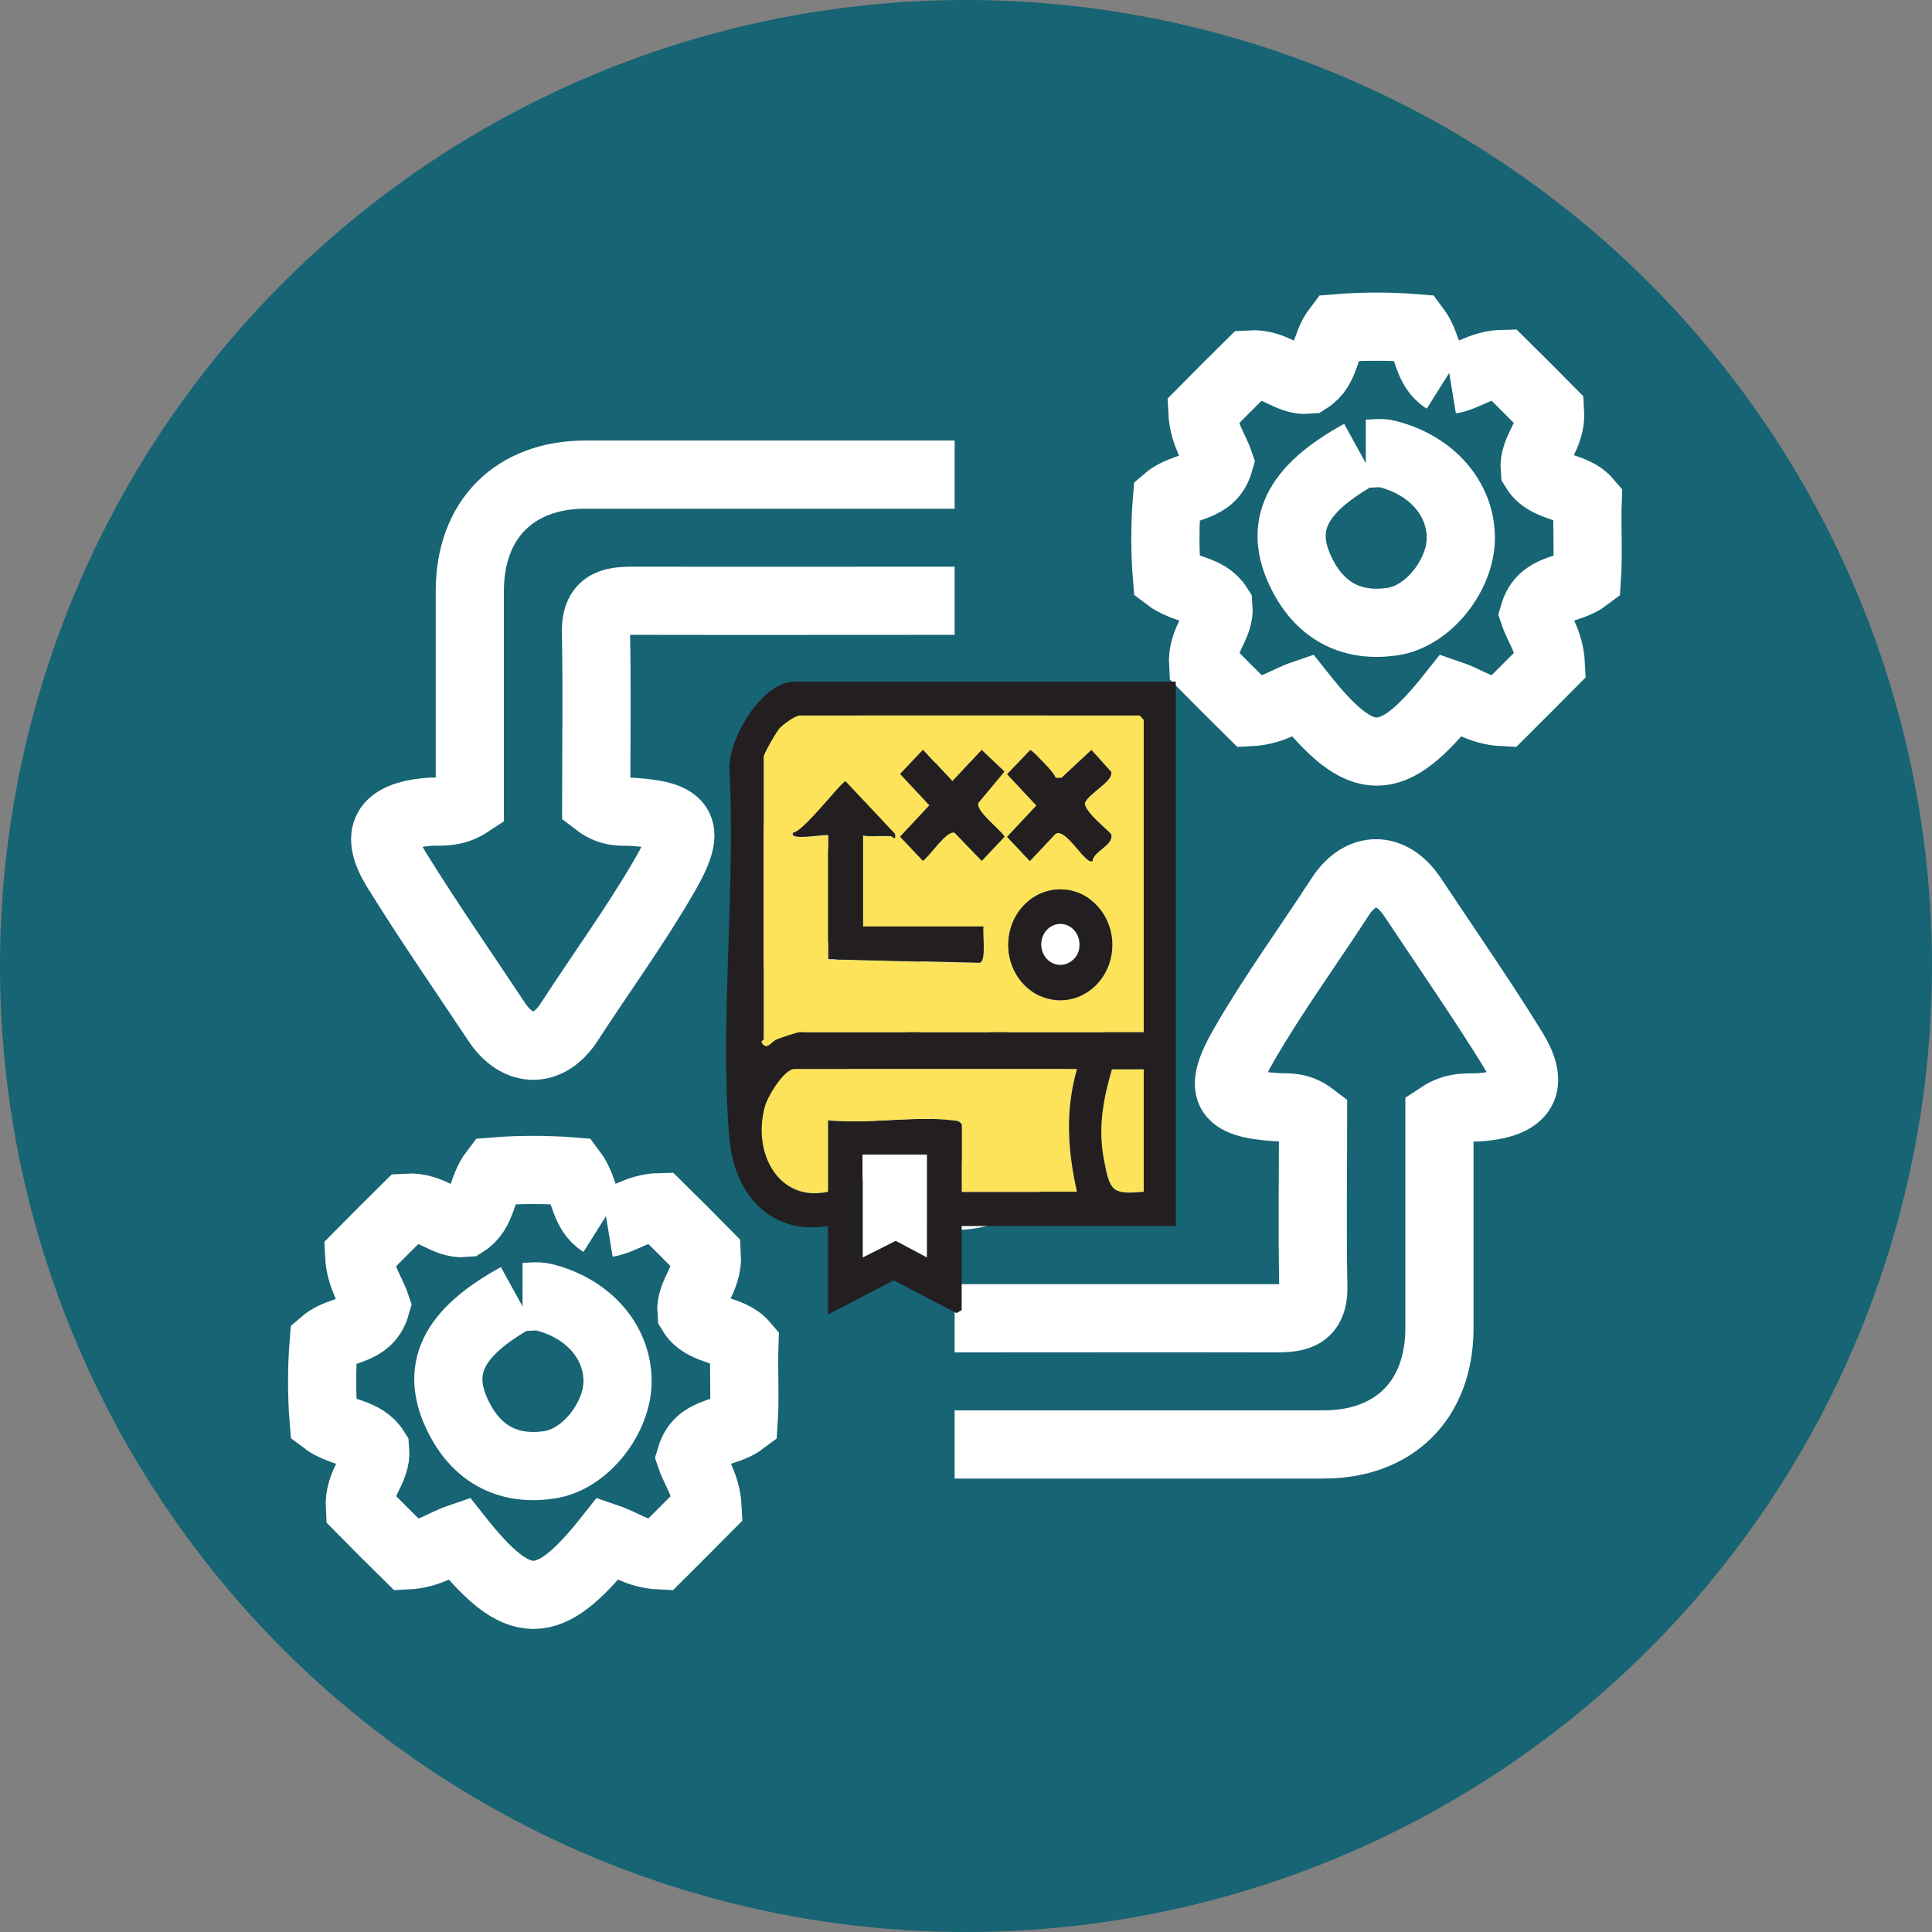 <?xml version="1.0" encoding="UTF-8"?>
<svg id="Layer_2" data-name="Layer 2" xmlns="http://www.w3.org/2000/svg" viewBox="0 0 85 85">
  <rect x="0" y="0" width="85" height="85" fill="#808080" stroke="none"/>
  <defs>
    <style>
      .cls-1 {
        fill: #231f20;
      }

      .cls-2 {
        fill: #fde35a;
      }

      .cls-3 {
        fill: #fff;
      }

      .cls-4 {
        fill: #166474;
      }

      .cls-5 {
        fill: none;
        stroke: #fff;
        stroke-miterlimit: 10;
        stroke-width: 3px;
      }
    </style>
  </defs>
  <g id="Layer_5" data-name="Layer 5">
    <g>
      <g id="b66de1ba-b9e0-447a-99ae-b91c77b9db9f">
        <g id="be7c4c1c-ca5d-4258-ad12-b1d2bfd4695d">
          <circle class="cls-4" cx="42.5" cy="42.5" r="42.5"/>
          <g>
            <path class="cls-5" d="M42,20.88c-5.41,0-10.82,0-16.23,0-3.13,0-5.09,1.97-5.1,5.1,0,3.17,0,6.34,0,9.35-.74.49-1.31.34-1.85.39-1.89.18-2.35.97-1.38,2.54,1.41,2.28,2.94,4.48,4.42,6.71.92,1.38,2.28,1.39,3.18,0,1.4-2.16,2.92-4.24,4.21-6.47,1.18-2.04.9-2.63-1.4-2.78-.47-.03-.97.08-1.62-.42,0-2.36.04-4.92-.01-7.47-.03-1.43.87-1.4,1.87-1.4,4.64.01,9.28,0,13.91,0"/>
            <path class="cls-5" d="M42,63.55c5.41,0,10.82,0,16.23,0,3.13,0,5.09-1.97,5.1-5.1,0-3.17,0-6.34,0-9.35.74-.49,1.31-.34,1.85-.39,1.89-.18,2.35-.97,1.38-2.54-1.41-2.28-2.94-4.48-4.42-6.71-.92-1.38-2.28-1.39-3.18,0-1.4,2.16-2.92,4.24-4.21,6.47-1.18,2.04-.9,2.63,1.4,2.78.47.03.97-.08,1.62.42,0,2.36-.04,4.92.01,7.47.03,1.43-.87,1.4-1.87,1.4-4.64-.01-9.28,0-13.91,0"/>
            <path class="cls-5" d="M44.44,48.71c.31-1.71,1.34-2.85,2.63-3.98,2.17-1.89,3.01-4.91,1.9-7.85-1.16-3.07-4.64-5.09-7.2-4.89-3.2.25-5.44,1.9-6.68,4.68-1.21,2.72-.53,5.34,1.34,7.63.67.82,1.7,1.24,2.3,2.1.56.8.96,1.84.67,2.76-.44,1.4-.24,2.7,1.01,3.17.98.36,2.37.44,3.43-.16,1.32-.76,1.08-2.01.71-3.22"/>
            <path class="cls-5" d="M42,39.67v8.7"/>
            <path class="cls-5" d="M63.57,16.71c-.81-.51-.71-1.5-1.29-2.27-1.1-.09-2.34-.09-3.44,0-.59.77-.48,1.76-1.29,2.27-.87.08-1.46-.75-2.56-.68-.65.64-1.42,1.41-2.09,2.09.05.98.53,1.59.74,2.21-.35,1.22-1.53.98-2.3,1.64-.09,1.09-.09,2.32,0,3.42.77.59,1.76.48,2.27,1.29.08.87-.75,1.46-.68,2.56.64.65,1.41,1.42,2.09,2.09.98-.05,1.59-.53,2.26-.76,2.64,3.33,3.94,3.33,6.58,0,.67.23,1.28.71,2.26.76.67-.67,1.45-1.44,2.11-2.11-.05-.98-.53-1.59-.74-2.21.36-1.21,1.53-.99,2.33-1.6.07-1.04-.01-2.2.03-3.35-.63-.74-1.8-.53-2.33-1.41-.08-.87.75-1.46.68-2.56-.64-.65-1.41-1.42-2.08-2.08-.99.02-1.58.58-2.31.7"/>
            <path class="cls-5" d="M26.47,53.81c-.81-.51-.71-1.5-1.29-2.27-1.1-.09-2.34-.09-3.44,0-.59.77-.48,1.76-1.29,2.27-.87.08-1.46-.75-2.56-.68-.65.64-1.42,1.41-2.09,2.09.05.98.53,1.59.74,2.21-.35,1.22-1.53.98-2.3,1.64-.09,1.09-.09,2.32,0,3.42.77.59,1.76.48,2.27,1.29.08.87-.75,1.46-.68,2.56.64.65,1.41,1.42,2.09,2.09.98-.05,1.59-.53,2.26-.76,2.64,3.33,3.94,3.33,6.58,0,.67.23,1.28.71,2.26.76.67-.67,1.45-1.44,2.11-2.11-.05-.98-.53-1.59-.74-2.21.36-1.21,1.53-.99,2.33-1.6.07-1.04-.01-2.2.03-3.35-.63-.74-1.8-.53-2.33-1.41-.08-.87.75-1.46.68-2.56-.64-.65-1.41-1.42-2.08-2.08-.99.02-1.58.58-2.31.7"/>
            <path class="cls-5" d="M22.76,57.06c-2.89,1.59-3.65,3.22-2.56,5.34.84,1.64,2.23,2.3,3.95,2.05,1.62-.23,3.02-2.09,3.02-3.68,0-1.73-1.28-3.21-3.25-3.7-.29-.07-.62-.01-.93-.01"/>
            <path class="cls-5" d="M59.86,19.96c-2.89,1.59-3.65,3.22-2.56,5.34.84,1.64,2.23,2.3,3.95,2.05,1.62-.23,3.02-2.09,3.02-3.68,0-1.73-1.28-3.21-3.25-3.7-.29-.07-.62-.01-.93-.01"/>
          </g>
        </g>
      </g>
      <g>
        <path class="cls-1" d="M51.73,29.98v23.96h-9.42v3.7l-.23.13-2.76-1.44-2.89,1.5v-3.89c-2.52.41-4.15-1.38-4.35-3.95-.41-5.17.29-10.93.01-16.16-.02-1.41,1.46-3.84,2.87-3.84h16.77ZM50.32,45.41v-13.74l-.18-.19h-14.95c-.19,0-.72.38-.89.56-.16.16-.7,1.12-.7,1.26v12.42s-.11.08-.1.13c.24.41.41-.02.69-.13.18-.07.89-.31,1-.31h15.13ZM47.38,47.04h-12.42c-.46,0-1.17,1.18-1.3,1.63-.58,2.02.58,4.25,2.77,3.77v-3.14c1.73.16,3.79-.22,5.48,0,.17.02.3.02.41.19v2.95h5.06c-.41-1.84-.52-3.56,0-5.39ZM50.32,47.04h-1.4c-.4,1.39-.61,2.6-.34,4.05.26,1.36.38,1.47,1.74,1.35v-5.39ZM40.78,50.8h-2.83v4.52l1.45-.72,1.37.72v-4.52Z"/>
        <path class="cls-2" d="M50.32,45.41h-15.13c-.12,0-.82.24-1,.31-.28.11-.45.54-.69.13,0-.05.1-.09.1-.13v-12.42c0-.14.55-1.09.7-1.26.17-.18.69-.56.89-.56h14.95l.18.19v13.74ZM40.61,32.99l-1,1.06,1.29,1.38-1.29,1.38,1,1.06c.33-.24,1.03-1.34,1.39-1.24l1.2,1.24,1-1.06c-.22-.35-1.26-1.1-1.16-1.48l1.16-1.39-1-.95-1.29,1.38-1.29-1.38ZM46.03,33.67c-.13-.13-.63-.69-.71-.67l-1.01,1.06,1.29,1.38-1.29,1.38,1,1.06,1.12-1.19c.46-.33,1.35,1.4,1.64,1.19.04-.43.96-.7.82-1.17-.03-.11-1.16-.95-1.16-1.38.17-.43,1.26-.95,1.16-1.37l-.87-.97-1.32,1.24h-.25c-.09-.2-.27-.41-.42-.56ZM36.43,36.75v5.46l6.66.16c.31-.06.12-1.29.17-1.6h-5.3v-4.01c.41.07.78,0,1.21.03.13,0,.23.25.2-.09l-2.18-2.32c-.16,0-1.83,2.21-2.3,2.26-.26.39,1.46.05,1.53.12ZM48.94,41.57c0-1.35-1.03-2.44-2.29-2.44s-2.29,1.09-2.29,2.44,1.03,2.44,2.29,2.44,2.29-1.09,2.29-2.44Z"/>
        <path class="cls-2" d="M47.38,47.04c-.52,1.83-.41,3.55,0,5.39h-5.06v-2.95c-.1-.18-.23-.17-.41-.19-1.68-.21-3.75.17-5.48,0v3.14c-2.19.48-3.35-1.74-2.77-3.77.13-.45.84-1.63,1.3-1.63h12.42Z"/>
        <polygon class="cls-3" points="40.78 50.8 40.78 55.32 39.41 54.59 37.96 55.32 37.96 50.8 40.78 50.8"/>
        <path class="cls-2" d="M50.32,47.04v5.39c-1.36.12-1.48.01-1.74-1.35-.28-1.44-.06-2.65.34-4.03h1.4Z"/>
        <path class="cls-1" d="M36.43,36.75c-.07-.07-1.79.27-1.53-.12.46-.05,2.13-2.26,2.3-2.26l2.18,2.32c.03.35-.07.1-.2.09-.43-.03-.8.04-1.21-.03v4.01h5.3c-.05.31.14,1.54-.17,1.6l-6.66-.16v-5.46Z"/>
        <path class="cls-1" d="M48.94,41.57c0,1.35-1.03,2.44-2.29,2.44s-2.29-1.09-2.29-2.44,1.03-2.44,2.29-2.44,2.29,1.09,2.29,2.44ZM47.5,41.55c0-.5-.38-.9-.84-.9s-.84.4-.84.9.38.9.84.9.84-.4.84-.9Z"/>
        <path class="cls-1" d="M46.03,33.67c.15.15.33.35.42.55h.25s1.32-1.23,1.32-1.23l.87.97c.1.42-.99.94-1.16,1.37,0,.43,1.13,1.27,1.16,1.38.13.47-.79.74-.82,1.17-.3.22-1.18-1.52-1.64-1.19l-1.12,1.19-1-1.06,1.29-1.38-1.29-1.38,1.01-1.06c.08-.02.58.54.71.67Z"/>
        <path class="cls-1" d="M40.61,32.99l1.29,1.38,1.29-1.38,1,.95-1.16,1.39c-.09.38.94,1.13,1.16,1.48l-1,1.06-1.2-1.24c-.36-.1-1.06,1-1.39,1.24l-1-1.06,1.29-1.38-1.29-1.38,1-1.06Z"/>
        <ellipse class="cls-3" cx="46.65" cy="41.55" rx=".84" ry=".9"/>
      </g>
    </g>
  </g>
</svg>